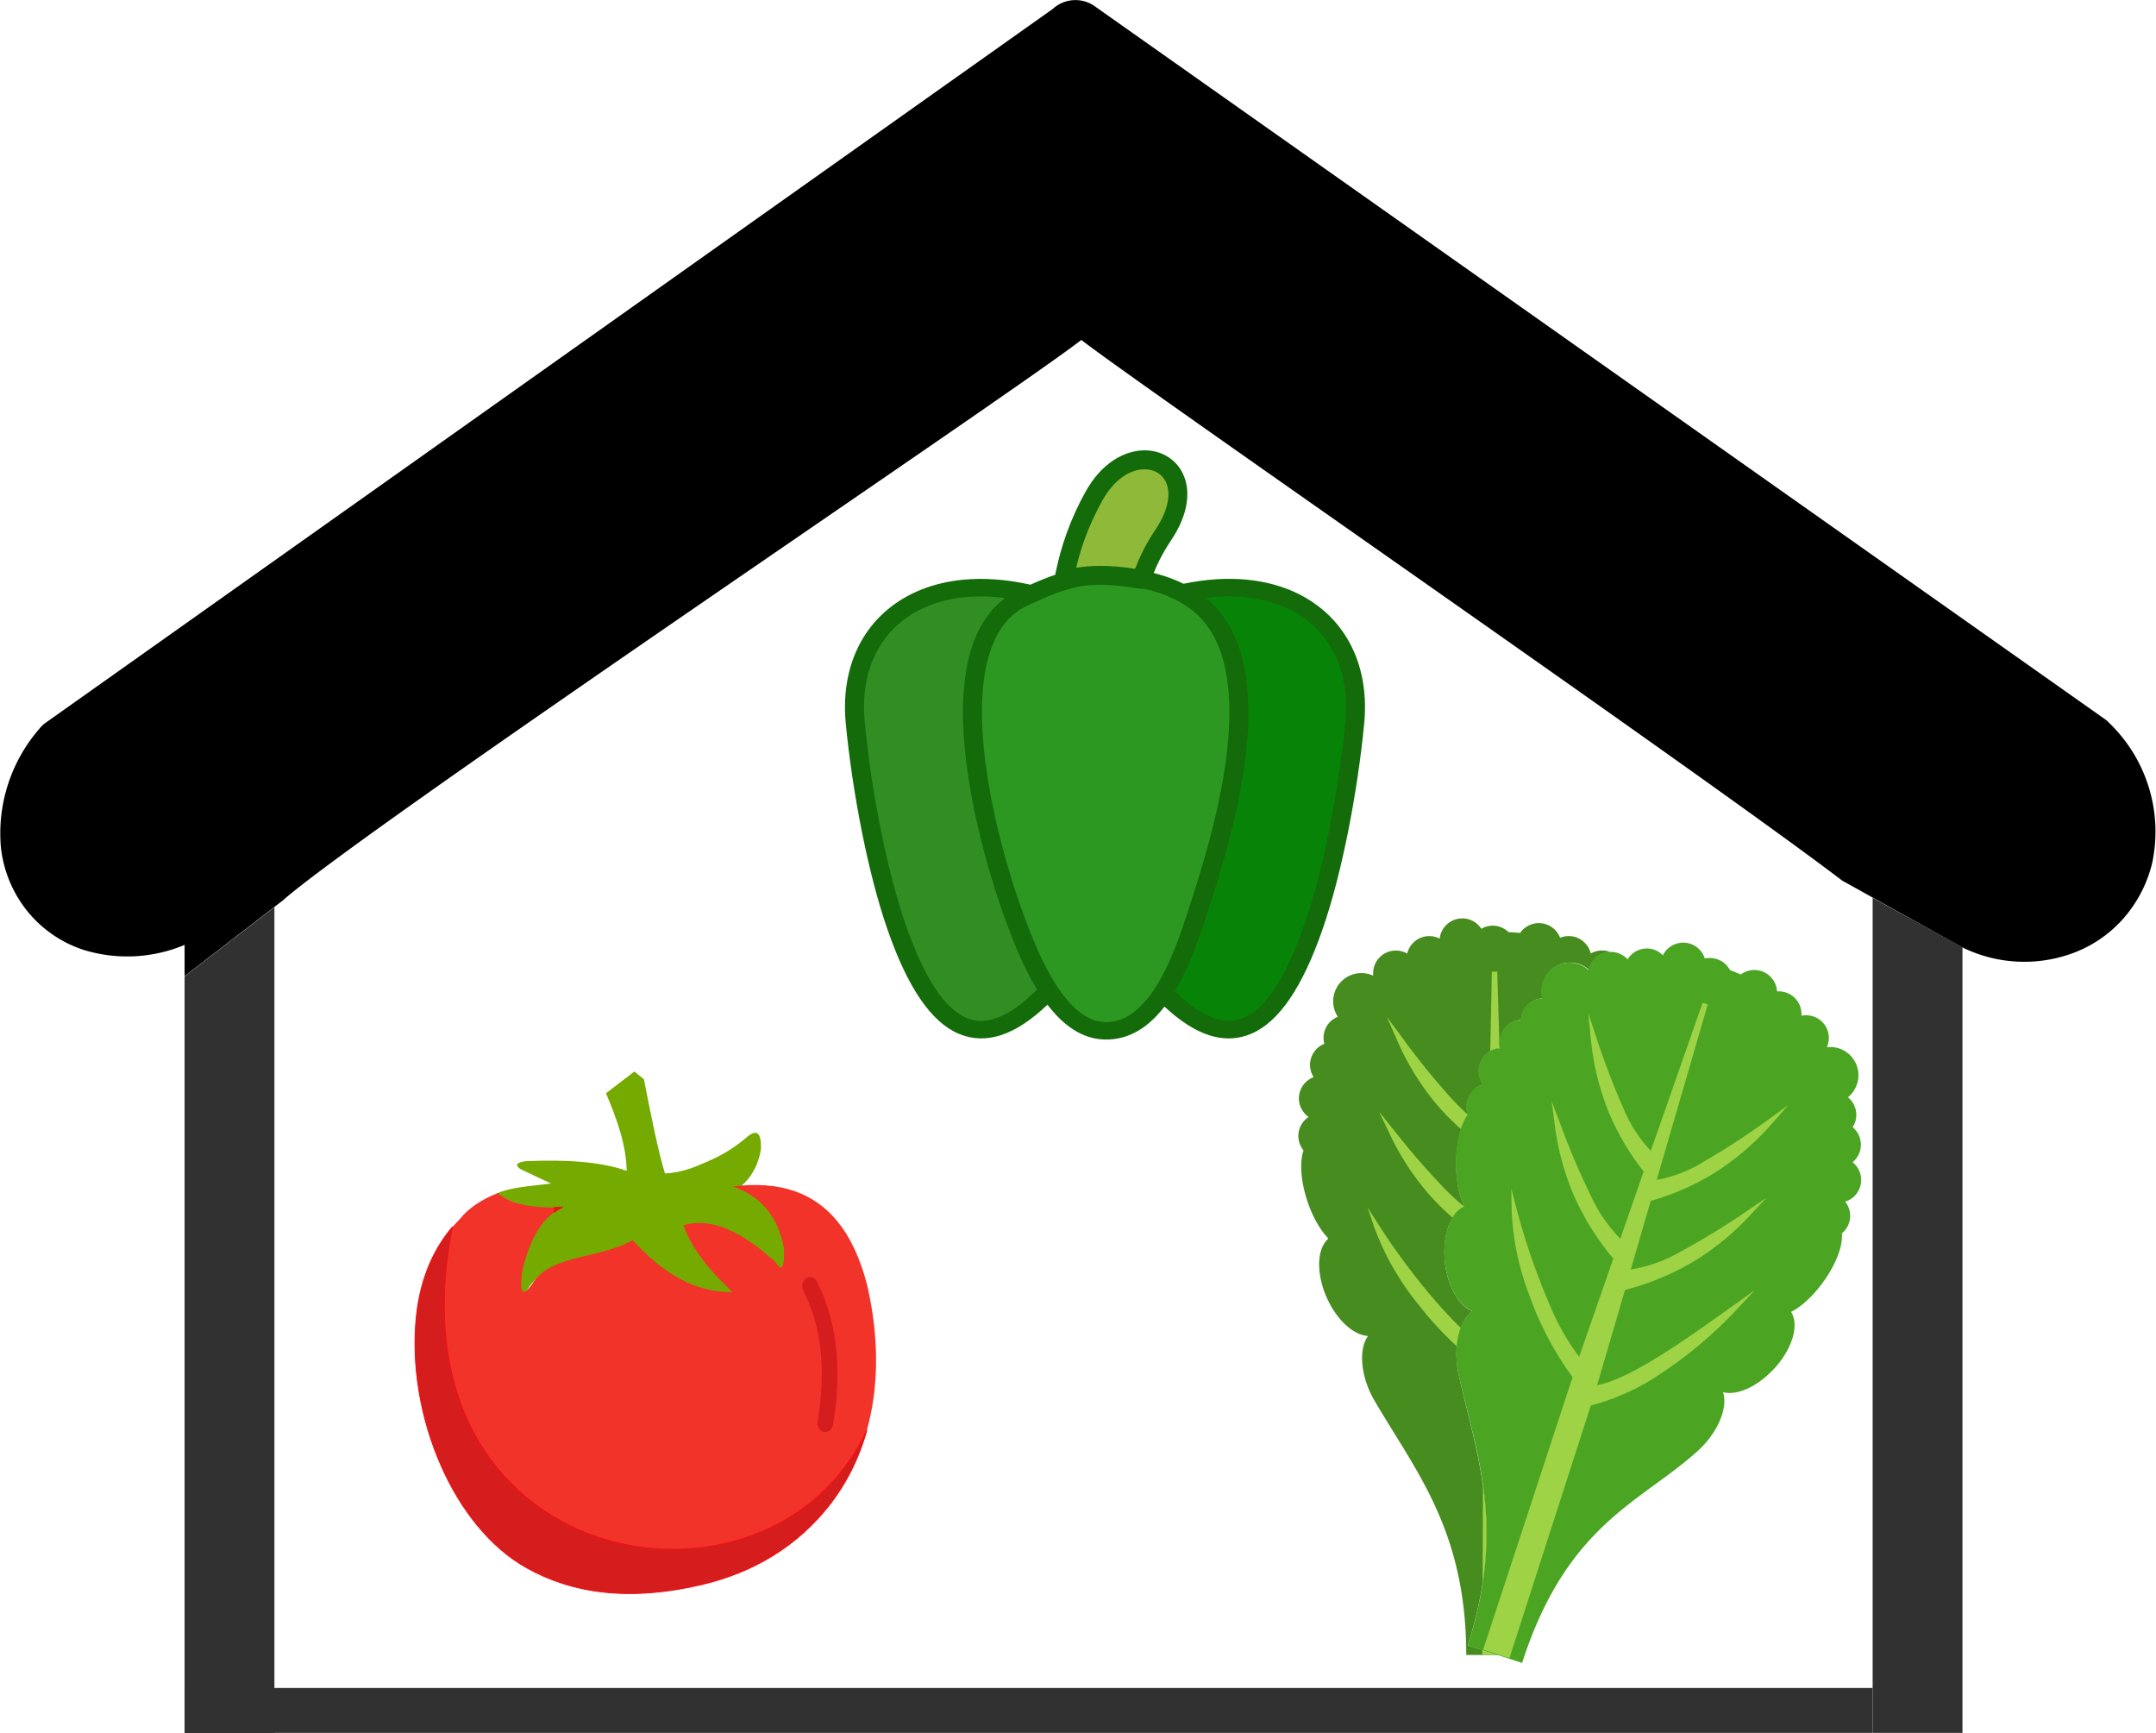 <?xml version="1.0" encoding="UTF-8" standalone="no"?>
<svg
   id="Layer_1"
   data-name="Layer 1"
   viewBox="0 0 122.88 98.74"
   version="1.1"
   sodipodi:docname="greenhouse.svg"
   inkscape:version="1.1.1 (3bf5ae0d25, 2021-09-20)"
   xmlns:inkscape="http://www.inkscape.org/namespaces/inkscape"
   xmlns:sodipodi="http://sodipodi.sourceforge.net/DTD/sodipodi-0.dtd"
   xmlns="http://www.w3.org/2000/svg"
   xmlns:svg="http://www.w3.org/2000/svg">
  <sodipodi:namedview
     id="namedview19"
     pagecolor="#ffffff"
     bordercolor="#666666"
     borderopacity="1.0"
     inkscape:pageshadow="2"
     inkscape:pageopacity="0.0"
     inkscape:pagecheckerboard="0"
     showgrid="false"
     inkscape:zoom="6.3803931"
     inkscape:cx="61.438221"
     inkscape:cy="49.291634"
     inkscape:window-width="1876"
     inkscape:window-height="1051"
     inkscape:window-x="44"
     inkscape:window-y="0"
     inkscape:window-maximized="1"
     inkscape:current-layer="Layer_1" />
  <defs
     id="defs4">
    <style
       id="style2">.cls-1{fill:#462323;}.cls-1,.cls-2,.cls-3{fill-rule:evenodd;}.cls-2{fill:#313131;}.cls-3{fill:#69c229;}</style>
  </defs>
  <title
     id="title6">greenhouse</title>
  <path
     d="m 10.52,55.63 v -1.79 a 8.44,8.44 0 0 1 -5.8,0.27 6.87,6.87 0 0 1 -3.2,-2.24 7,7 0 0 1 -1.47,-3.61 9.08,9.08 0 0 1 2.19,-6.73 v 0 A 1.82,1.82 0 0 1 2.55,41.22 L 60,0.51 a 1.91,1.91 0 0 1 2.47,-0.1 L 120,41 v 0 a 1.51,1.51 0 0 1 0.23,0.21 8.6,8.6 0 0 1 2.44,7.93 7.42,7.42 0 0 1 -1.67,3.22 7.12,7.12 0 0 1 -3,2 8,8 0 0 1 -6.2,-0.4 v 0 L 105,50.18 C 97,44.09 65.1,22.06 61.63,19.37 58.25,22 30.3,40.79 19.7,48.55 v 0 c -1.68,1.23 -2.93,2.18 -3.57,2.75 l -5.61,4.32 z"
     id="path8" />
  <polygon
     class="cls-2"
     points="111.85 53.97 111.85 98.74 106.73 98.74 106.73 51.16 111.85 53.97 111.85 53.97"
     id="polygon10" />
  <polygon
     class="cls-2"
     points="10.52 98.74 10.52 55.63 15.64 51.69 15.64 98.74 10.52 98.74 10.52 98.74 10.52 98.74"
     id="polygon12" />
  <polygon
     class="cls-2"
     points="10.52 96.18 106.73 96.18 106.73 98.74 10.52 98.74 10.52 96.18 10.52 96.18 10.52 96.18"
     id="polygon14" />
  <path
     class="st0"
     d="m 36.7,61.497 c 0.43,2.206 0.847,4.247 1.202,5.368 1.059,-0.06 1.745,-0.394 2.464,-0.7 0.883,-0.379 1.626,-0.865 2.272,-1.431 0.492,-0.376 0.77,-0.204 0.729,0.768 -0.15,0.905 -0.55,1.595 -1.157,2.116 0.032,-0.002 0.064,-0.002 0.096,-0.005 -0.118,0.012 -0.235,0.025 -0.355,0.04 v 0 c 1.529,0.523 2.644,1.608 3.033,3.659 0.028,1.034 -0.21,1.51 -0.582,0.917 -1.959,-1.812 -3.692,-2.776 -5.36,-2.285 0.563,1.563 1.737,2.642 2.952,3.803 -2.186,0.037 -4.184,-0.955 -5.951,-2.921 -1.974,1.129 -4.849,0.82 -5.933,2.58 -0.633,0.905 -0.755,0.446 -0.586,-0.788 0.462,-1.966 1.249,-3.237 2.4,-3.736 -1.692,0.075 -2.894,-0.379 -3.634,-0.872 0.862,-0.376 1.919,-0.419 3.114,-0.571 l -1.765,-0.835 c -0.312,-0.237 -0.175,-0.379 0.332,-0.439 2.267,-0.1 4.254,0.022 5.747,0.548 -0.024,-1.473 -0.558,-2.946 -1.179,-4.419 l 1.617,-1.239 z"
     id="path4"
     style="clip-rule:evenodd;fill:#75aa00;fill-rule:evenodd;stroke-width:0.231" />
  <path
     class="st1"
     d="m 41.76,67.603 c 1.474,0.506 2.55,1.55 2.924,3.529 0.028,0.997 -0.092,1.393 -0.451,0.82 -1.889,-1.747 -3.67,-2.612 -5.281,-2.138 0.541,1.508 1.619,2.687 2.791,3.808 -2.109,0.035 -3.978,-1.062 -5.683,-2.958 -1.904,1.089 -4.676,0.79 -5.724,2.49 -0.612,0.872 -0.729,0.431 -0.565,-0.76 0.445,-1.897 1.204,-3.123 2.314,-3.604 -1.822,0.08 -3.027,-0.209 -3.713,-0.807 -0.933,0.364 -1.653,0.85 -2.154,1.465 v 0 c -0.011,0.012 -0.024,0.027 -0.036,0.04 -0.702,0.713 -1.247,1.53 -1.649,2.43 -0.421,0.945 -0.682,1.976 -0.798,3.063 -0.299,2.796 0.229,5.859 1.397,8.514 1.114,2.53 2.802,4.681 4.905,5.852 1.307,0.73 2.776,1.206 4.425,1.381 1.664,0.174 3.51,0.042 5.563,-0.444 1.525,-0.364 2.873,-0.925 4.051,-1.655 1.23,-0.763 2.269,-1.705 3.129,-2.784 1.251,-1.573 2.111,-3.482 2.496,-5.65 0.372,-2.091 0.304,-4.429 -0.274,-6.953 v 0 c -0.148,-0.578 -0.323,-1.109 -0.52,-1.6 -0.199,-0.486 -0.417,-0.925 -0.659,-1.316 -0.764,-1.236 -1.76,-2.036 -2.958,-2.455 -1.029,-0.356 -2.214,-0.434 -3.531,-0.267 z"
     id="path6"
     style="clip-rule:evenodd;fill:#f23329;fill-rule:evenodd;stroke-width:0.231" />
  <path
     class="st2"
     d="m 31.59,69.066 c 0.156,-0.112 0.323,-0.204 0.496,-0.282 -0.163,0.007 -0.321,0.012 -0.475,0.012 -0.011,0.097 -0.017,0.187 -0.021,0.269 z m -5.801,0.845 c -0.518,0.606 -0.935,1.279 -1.258,2.004 -0.421,0.945 -0.682,1.976 -0.798,3.063 -0.297,2.799 0.231,5.862 1.399,8.516 1.114,2.53 2.802,4.681 4.905,5.852 1.307,0.73 2.776,1.206 4.425,1.381 1.664,0.174 3.51,0.042 5.563,-0.444 1.525,-0.364 2.873,-0.925 4.051,-1.655 1.23,-0.763 2.269,-1.705 3.129,-2.784 0.999,-1.256 1.75,-2.727 2.207,-4.374 -5.533,12.013 -27.55,8.125 -23.625,-11.559 z"
     id="path8-3"
     style="clip-rule:evenodd;fill:#d61d1d;fill-rule:evenodd;stroke:#f60d11;stroke-width:0.05;stroke-miterlimit:2.613" />
  <path
     class="st3"
     d="m 47.482,81.176 c -0.045,0.282 -0.28,0.469 -0.524,0.414 -0.242,-0.052 -0.402,-0.326 -0.355,-0.611 0.261,-1.617 0.293,-3.021 0.141,-4.249 -0.152,-1.214 -0.486,-2.258 -0.96,-3.178 -0.128,-0.247 -0.06,-0.566 0.152,-0.715 0.212,-0.15 0.486,-0.07 0.614,0.177 0.535,1.034 0.909,2.208 1.08,3.564 0.169,1.346 0.135,2.864 -0.148,4.598 z"
     id="path10"
     style="clip-rule:evenodd;fill:#d61d1d;fill-rule:evenodd;stroke-width:0.231" />
  <path
     class="st0"
     d="m 60.141,32.748 c 0.164,-0.831 0.383,-1.618 0.653,-2.369 0.298,-0.825 0.656,-1.607 1.077,-2.363 0.899,-1.62 2.186,-2.331 3.306,-2.355 0.486,-0.011 0.94,0.104 1.325,0.331 0.393,0.23 0.713,0.571 0.921,1.008 0.437,0.921 0.352,2.262 -0.689,3.806 -0.246,0.363 -0.464,0.74 -0.661,1.134 -0.115,0.232 -0.221,0.467 -0.317,0.71 0.098,0.025 0.194,0.049 0.29,0.077 0.5,0.142 0.97,0.32 1.41,0.536 1.287,-0.268 2.492,-0.339 3.59,-0.235 1.727,0.164 3.197,0.76 4.322,1.699 1.126,0.94 1.899,2.219 2.238,3.751 0.186,0.842 0.24,1.757 0.148,2.727 -0.18,1.891 -0.503,4.118 -0.945,6.309 -0.388,1.921 -0.866,3.812 -1.424,5.421 -1.148,3.317 -2.486,5.284 -4.047,5.959 -1.53,0.661 -3.178,0.131 -4.97,-1.538 -0.852,1.109 -1.954,1.902 -3.383,1.877 -1.342,-0.022 -2.424,-0.855 -3.284,-1.984 -1.836,1.751 -3.519,2.317 -5.082,1.645 -1.56,-0.672 -2.899,-2.639 -4.047,-5.959 -0.557,-1.609 -1.036,-3.5 -1.424,-5.421 -0.443,-2.186 -0.765,-4.413 -0.945,-6.306 -0.093,-0.97 -0.038,-1.883 0.148,-2.727 0.339,-1.533 1.112,-2.812 2.238,-3.751 1.126,-0.94 2.596,-1.536 4.322,-1.699 1.142,-0.109 2.399,-0.027 3.746,0.268 0.022,0.005 0.044,0.011 0.066,0.019 0.451,-0.202 0.918,-0.399 1.418,-0.568 z"
     id="path4-6"
     style="fill:#136b0a;stroke-width:0.273" />
  <path
     class="st1"
     d="m 62.649,32.243 c 0.639,-0.005 1.32,0.052 2.044,0.167 0.126,-0.328 0.262,-0.642 0.413,-0.945 0.219,-0.445 0.464,-0.863 0.732,-1.262 0.795,-1.183 0.896,-2.131 0.609,-2.74 -0.109,-0.23 -0.279,-0.413 -0.489,-0.536 -0.219,-0.128 -0.478,-0.191 -0.76,-0.186 -0.776,0.016 -1.694,0.557 -2.383,1.801 -0.393,0.708 -0.727,1.437 -1.003,2.202 -0.186,0.516 -0.347,1.052 -0.478,1.612 0.415,-0.071 0.855,-0.109 1.314,-0.112 z"
     id="path6-7"
     style="fill:#8fba39;stroke-width:0.273" />
  <path
     class="st2"
     d="m 59.108,56.385 c -0.803,-1.314 -1.372,-2.803 -1.743,-3.798 -1.03,-2.762 -2.585,-8.104 -2.475,-12.448 0.066,-2.585 0.721,-4.836 2.407,-6.063 -0.806,-0.104 -1.568,-0.117 -2.276,-0.052 -1.489,0.142 -2.749,0.648 -3.705,1.445 -0.956,0.798 -1.618,1.893 -1.907,3.21 -0.164,0.743 -0.21,1.563 -0.126,2.445 0.18,1.88 0.497,4.074 0.929,6.216 0.38,1.885 0.85,3.735 1.391,5.301 1.052,3.038 2.199,4.809 3.475,5.358 1.137,0.489 2.473,-0.063 4.03,-1.615 z"
     id="path8-5"
     style="fill:#318e23;stroke-width:0.273" />
  <path
     class="st3"
     d="m 68.715,34.065 c 2.317,1.874 2.697,5.292 2.303,8.809 -0.383,3.44 -1.495,6.97 -2.219,9.178 -0.003,0.008 -0.005,0.014 -0.008,0.022 l -0.041,0.128 c -0.383,1.164 -0.934,2.855 -1.792,4.284 1.511,1.47 2.814,1.986 3.924,1.508 1.273,-0.549 2.424,-2.317 3.475,-5.358 0.541,-1.563 1.008,-3.413 1.391,-5.298 0.432,-2.142 0.749,-4.336 0.929,-6.216 0.085,-0.883 0.038,-1.702 -0.126,-2.445 -0.29,-1.317 -0.951,-2.41 -1.907,-3.21 -0.956,-0.798 -2.216,-1.303 -3.705,-1.445 -0.694,-0.066 -1.437,-0.055 -2.224,0.044 z"
     id="path10-3"
     style="fill:#078407;stroke-width:0.273" />
  <path
     class="st4"
     d="m 64.939,33.549 c -0.825,-0.153 -1.587,-0.232 -2.284,-0.227 -0.407,0.003 -0.795,0.036 -1.158,0.101 -1.025,0.205 -1.891,0.601 -2.721,0.984 l -0.191,0.087 v 0 h -0.003 c -1.852,0.847 -2.544,3.047 -2.612,5.659 -0.107,4.2 1.413,9.407 2.421,12.107 0.38,1.016 0.967,2.557 1.779,3.825 0.757,1.183 1.702,2.137 2.833,2.156 2.62,0.044 3.995,-4.153 4.705,-6.323 l 0.044,-0.134 c 0.003,-0.008 0.005,-0.016 0.005,-0.022 0.716,-2.178 1.809,-5.653 2.18,-8.992 0.363,-3.249 0.052,-6.369 -1.965,-7.978 -0.634,-0.505 -1.391,-0.869 -2.246,-1.112 -0.18,-0.052 -0.363,-0.096 -0.552,-0.137 -0.071,0.019 -0.153,0.022 -0.235,0.005 z"
     id="path12"
     style="fill:#2c9822;stroke-width:0.273" />
  <path
     class="cls-1"
     d="m 83.571,94.301 h 1.848 l -1.768,-0.555 c 2.196,-6.791 0.479,-10.872 -0.521,-15.456 -0.324,-1.506 0.028,-3.03 0.793,-3.578 -0.645,-0.248 -1.231,-1.086 -1.482,-2.244 -0.345,-1.637 0.09,-3.292 1,-3.699 v 0 -0.083 A 3.947,3.947 0 0 1 83.157,67.869 c -0.341,-1.503 -0.134,-3.423 0.493,-4.292 l 0.041,-0.052 a 1.131,1.131 0 0 1 -0.062,-0.21 1.293,1.293 0 0 1 0.92,-1.517 1.296,1.296 0 0 1 0.762,-2.044 1.138,1.138 0 0 1 0.21,-0.028 v -0.059 a 1.296,1.296 0 0 1 0.996,-1.537 1.658,1.658 0 0 1 0.183,-0.024 1.296,1.296 0 0 1 1.034,-1.196 1.379,1.379 0 0 1 0.2,-0.028 1.624,1.624 0 0 1 0.021,-0.924 1.61,1.61 0 0 1 2.616,-0.689 c 0,-0.045 0.021,-0.09 0.034,-0.134 a 1.296,1.296 0 0 1 1.169,-0.893 1.293,1.293 0 0 0 -0.462,-0.083 1.279,1.279 0 0 0 -0.645,0.172 1.296,1.296 0 0 0 -1.751,-0.896 1.296,1.296 0 0 0 -2.278,-0.276 c -0.221,-0.021 -0.441,-0.038 -0.662,-0.048 a 1.286,1.286 0 0 0 -1.548,-0.19 1.296,1.296 0 0 0 -2.375,0.562 1.293,1.293 0 0 0 -1.851,0.851 1.279,1.279 0 0 0 -0.645,-0.172 1.293,1.293 0 0 0 -1.296,1.293 c 0,0.045 0,0.093 0,0.138 a 1.606,1.606 0 0 0 -2.013,2.341 1.241,1.241 0 0 0 -0.179,0.09 1.289,1.289 0 0 0 -0.589,1.451 1.093,1.093 0 0 0 -0.169,0.083 1.289,1.289 0 0 0 -0.472,1.765 l 0.031,0.052 a 1.234,1.234 0 0 0 -0.193,0.093 1.289,1.289 0 0 0 -0.472,1.765 1.317,1.317 0 0 0 0.376,0.414 1.293,1.293 0 0 0 -0.41,1.724 1.379,1.379 0 0 0 0.124,0.179 l -0.021,0.062 c -0.321,1.034 0.072,2.909 0.879,4.226 a 4.116,4.116 0 0 0 0.521,0.689 l 0.021,0.062 v 0 c -0.748,0.676 -0.662,2.389 0.179,3.854 0.596,1.034 1.413,1.644 2.099,1.682 -0.558,0.755 -0.424,2.316 0.345,3.647 2.361,4.057 5.25,7.408 5.25,14.546 z"
     id="path8-56"
     style="fill:#468c1e;fill-rule:evenodd;stroke-width:0.345" />
  <path
     class="cls-2"
     d="m 85.374,94.287 h -0.893 v -0.29 l 0.907,0.29 z m -0.876,-3.988 0.024,-5.701 a 18.821,18.821 0 0 1 -0.024,5.701 z M 83.037,76.721 a 19.879,19.879 0 0 1 -2.216,-2.413 15.356,15.356 0 0 1 -2.472,-4.312 l -0.41,-1.203 0.689,1.072 a 37.645,37.645 0 0 0 3.357,4.46 c 0.438,0.496 0.869,0.951 1.282,1.341 a 4.05,4.05 0 0 0 -0.227,1.055 z m -0.248,-7.339 A 14.167,14.167 0 0 1 81.454,68.066 14.95,14.95 0 0 1 79.169,64.536 l -0.572,-1.196 0.831,1.034 a 43.736,43.736 0 0 0 2.937,3.385 13.909,13.909 0 0 0 1.089,0.996 v 0 a 1.534,1.534 0 0 0 -0.662,0.627 z m 0.489,-5.036 a 13.443,13.443 0 0 1 -1.53,-1.575 15.05,15.05 0 0 1 -2.154,-3.575 l -0.555,-1.258 0.82,1.103 a 41.998,41.998 0 0 0 2.775,3.447 13.512,13.512 0 0 0 1.034,1.034 v 0 l -0.041,0.052 a 2.796,2.796 0 0 0 -0.345,0.769 z m 1.658,-4.454 0.093,-4.526 h 0.307 l 0.131,4.364 a 1.034,1.034 0 0 0 -0.172,0.024 1.334,1.334 0 0 0 -0.365,0.138 z"
     id="path10-2"
     style="fill:#9dd345;stroke-width:0.345" />
  <path
     class="cls-3"
     d="m 83.65,93.746 3.102,1.007 c 2.561,-7.928 6.756,-9.138 9.996,-12.065 1.148,-1.034 1.755,-2.468 1.455,-3.361 0.665,0.176 1.634,-0.162 2.516,-0.951 1.279,-1.124 1.889,-2.727 1.386,-3.588 l -0.021,-0.034 a 4.019,4.019 0 0 0 0.762,-0.527 c 1.172,-1.007 2.127,-2.685 2.134,-3.75 a 0.917,0.917 0 0 0 0,-0.196 l 0.041,-0.041 a 1.293,1.293 0 0 0 0.145,-1.768 1.296,1.296 0 0 0 0.576,-2.106 1.541,1.541 0 0 0 -0.155,-0.145 l 0.048,-0.038 a 1.296,1.296 0 0 0 0.093,-1.827 1.162,1.162 0 0 0 -0.134,-0.128 1.293,1.293 0 0 0 -0.128,-1.568 1.089,1.089 0 0 0 -0.145,-0.138 1.61,1.61 0 0 0 -0.51,-2.785 1.62,1.62 0 0 0 -0.689,-0.066 0.81,0.81 0 0 0 0.048,-0.128 1.293,1.293 0 0 0 -1.499,-1.665 1.289,1.289 0 0 0 -0.893,-1.327 1.303,1.303 0 0 0 -0.496,-0.062 1.296,1.296 0 0 0 -2.068,-0.962 c -0.2,-0.09 -0.407,-0.172 -0.614,-0.252 a 1.282,1.282 0 0 0 -0.745,-0.624 1.317,1.317 0 0 0 -0.689,-0.034 1.293,1.293 0 0 0 -2.392,-0.186 1.313,1.313 0 0 0 -0.514,-0.324 1.293,1.293 0 0 0 -1.499,0.555 1.296,1.296 0 0 0 -2.192,0.479 c 0,0.045 -0.024,0.09 -0.034,0.134 a 1.61,1.61 0 0 0 -2.616,0.689 1.624,1.624 0 0 0 -0.021,0.924 1.379,1.379 0 0 0 -0.2,0.028 1.296,1.296 0 0 0 -1.034,1.196 1.658,1.658 0 0 0 -0.183,0.024 1.296,1.296 0 0 0 -0.996,1.537 v 0.059 a 1.138,1.138 0 0 0 -0.21,0.028 1.296,1.296 0 0 0 -0.762,2.044 1.293,1.293 0 0 0 -0.92,1.517 1.131,1.131 0 0 0 0.062,0.21 l -0.041,0.052 c -0.617,0.869 -0.824,2.789 -0.462,4.292 a 3.947,3.947 0 0 0 0.283,0.817 v 0.066 0 c -0.91,0.407 -1.355,2.068 -1,3.699 0.252,1.158 0.838,1.996 1.482,2.244 -0.765,0.548 -1.117,2.068 -0.793,3.578 1.017,4.585 2.733,8.666 0.527,15.47 z"
     id="path12-9"
     style="fill:#4ba523;fill-rule:evenodd;stroke-width:0.345" />
  <path
     class="cls-2"
     d="m 94.681,78.252 a 12.771,12.771 0 0 1 -4.012,1.83 l -4.64,14.402 -1.499,-0.483 5.098,-15.532 a 18.193,18.193 0 0 1 -2.437,-4.591 15.281,15.281 0 0 1 -1.034,-4.878 l -0.021,-1.272 0.321,1.231 a 38.186,38.186 0 0 0 1.823,5.281 13.443,13.443 0 0 0 1.724,3.068 l 1.944,-5.591 a 15.088,15.088 0 0 1 -2.244,-3.595 14.991,14.991 0 0 1 -1.096,-4.064 l -0.172,-1.313 0.469,1.237 a 44.004,44.004 0 0 0 1.755,4.136 8.769,8.769 0 0 0 1.689,2.465 l 1.331,-3.83 a 14.508,14.508 0 0 1 -2.068,-3.568 15.205,15.205 0 0 1 -0.951,-4.064 l -0.138,-1.379 0.438,1.303 a 42.926,42.926 0 0 0 1.579,4.136 7.721,7.721 0 0 0 1.548,2.389 l 2.951,-8.431 0.293,0.093 -2.909,9.996 a 7.525,7.525 0 0 0 2.675,-1.034 40.464,40.464 0 0 0 3.702,-2.413 l 1.124,-0.81 -0.913,1.034 a 15.253,15.253 0 0 1 -3.154,2.74 14.426,14.426 0 0 1 -3.774,1.682 l -1.138,3.909 a 8.307,8.307 0 0 0 2.796,-0.996 42.429,42.429 0 0 0 3.843,-2.347 l 1.106,-0.755 -0.91,0.972 a 14.981,14.981 0 0 1 -3.261,2.675 15.105,15.105 0 0 1 -3.902,1.617 l -1.589,5.422 c 1.861,-0.321 5.133,-2.658 7.535,-4.374 l 1.448,-1.034 -1.062,1.138 a 24.363,24.363 0 0 1 -4.264,3.599 z"
     id="path14"
     style="fill:#9dd345;stroke-width:0.345" />
</svg>
